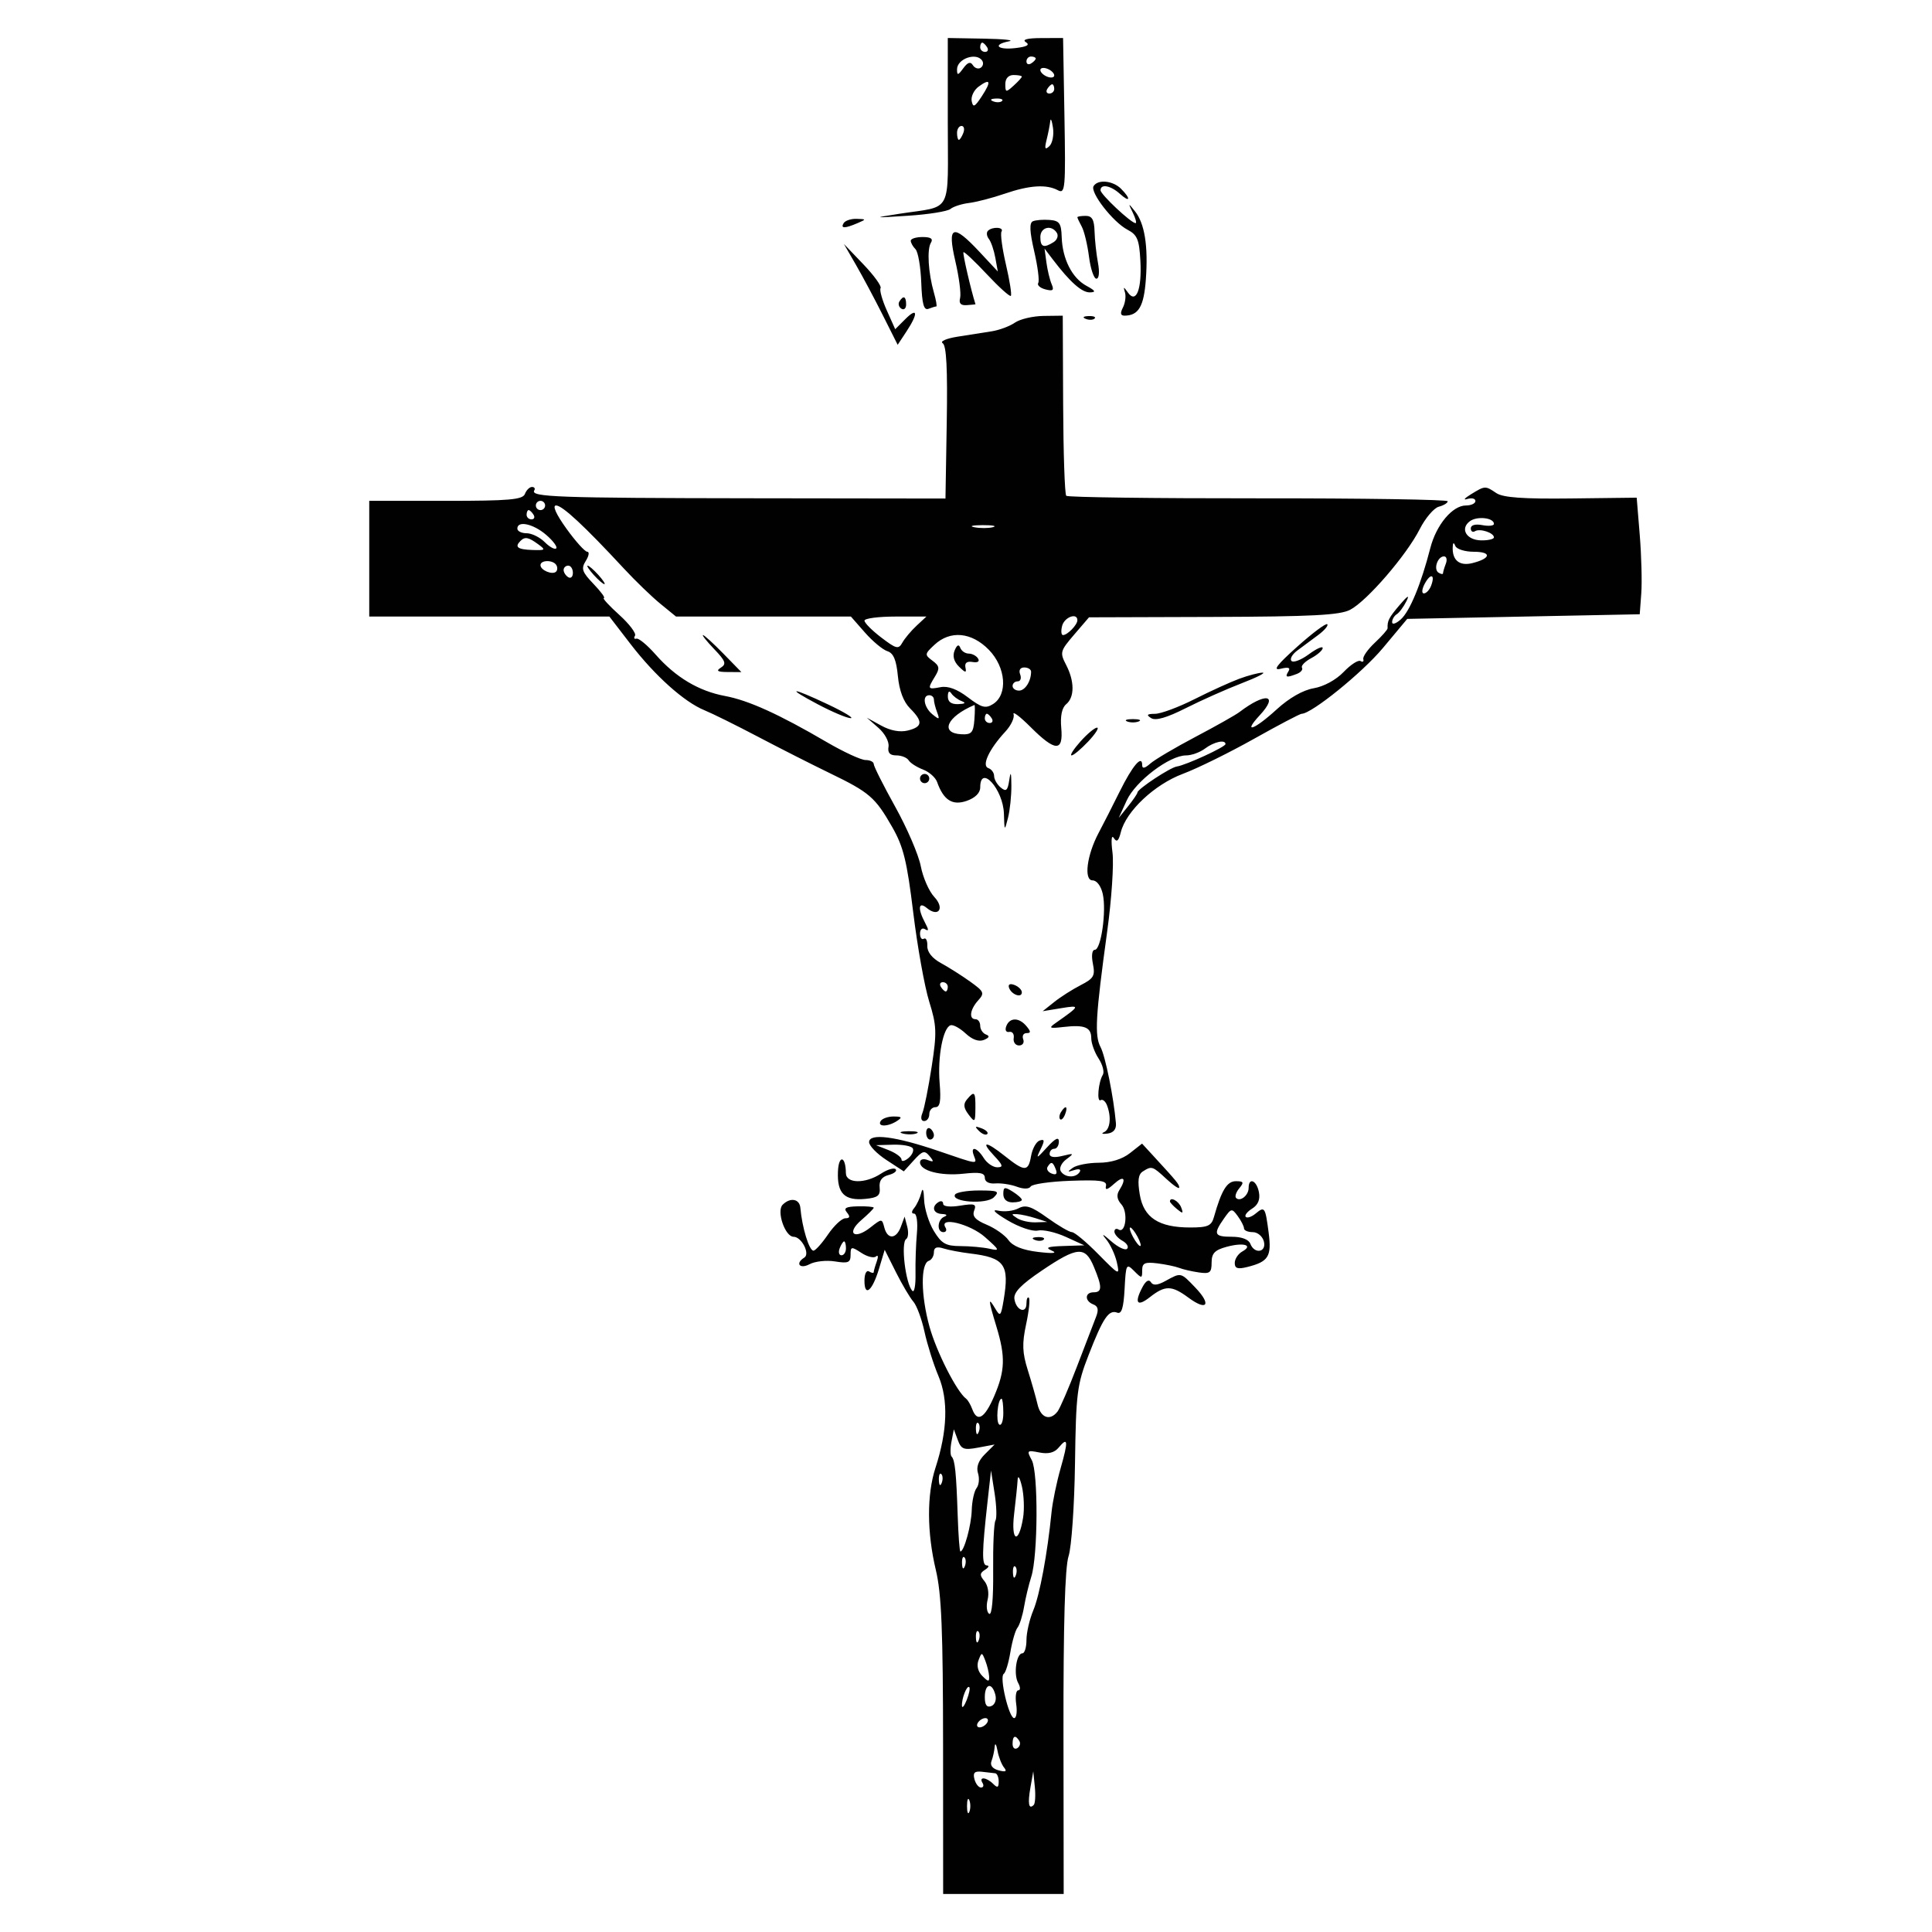 <?xml version="1.0" encoding="utf-8"?>
<!-- Generator: Adobe Illustrator 16.0.0, SVG Export Plug-In . SVG Version: 6.00 Build 0)  -->
<!DOCTYPE svg PUBLIC "-//W3C//DTD SVG 1.1//EN" "http://www.w3.org/Graphics/SVG/1.1/DTD/svg11.dtd">
<svg version="1.1" id="Layer_1" xmlns="http://www.w3.org/2000/svg" xmlns:xlink="http://www.w3.org/1999/xlink" x="0px" y="0px"
	 width="300px" height="300px" viewBox="0 0 300 300" enable-background="new 0 0 300 300" xml:space="preserve">
<path fill="#010101" d="M147.171,18.824c0,14.75,0.886,13.064-7.546,14.375c-4.163,0.647-4.114,0.657,1.417,0.297
	c3.151-0.206,6.096-0.678,6.545-1.05c0.447-0.372,1.75-0.791,2.895-0.93c1.145-0.141,3.627-0.787,5.519-1.436
	c3.857-1.325,6.494-1.494,8.288-0.532c1.115,0.599,1.193-0.295,0.997-11.499l-0.212-12.148l-3.382,0.011
	c-2.175,0.007-3.031,0.232-2.402,0.631c0.68,0.431,0.186,0.712-1.617,0.923c-2.813,0.329-3.624-0.547-0.979-1.057
	c0.891-0.172-0.89-0.356-3.952-0.41l-5.57-0.098V18.824 M153.28,7.339c0.244,0.395,0.101,0.719-0.317,0.719
	c-0.419,0-0.761-0.324-0.761-0.719s0.143-0.719,0.317-0.719C152.693,6.62,153.036,6.944,153.28,7.339 M152.53,9.445
	c0.228,0.368,0.106,0.858-0.268,1.09c-0.374,0.231-0.914,0.042-1.199-0.418c-0.364-0.59-0.806-0.446-1.486,0.485
	c-0.82,1.121-0.969,1.146-0.969,0.168C148.608,9.097,151.676,8.06,152.53,9.445 M160.826,9.093c0,0.174-0.323,0.517-0.719,0.761
	c-0.395,0.245-0.719,0.102-0.719-0.317c0-0.418,0.324-0.761,0.719-0.761C160.503,8.776,160.826,8.918,160.826,9.093 M163.701,11.706
	c0,0.34-0.485,0.433-1.078,0.206c-0.593-0.228-1.078-0.693-1.078-1.034c0-0.34,0.485-0.432,1.078-0.205
	C163.216,10.9,163.701,11.365,163.701,11.706 M158.67,11.898c0,0.137-0.578,0.771-1.283,1.41c-1.189,1.077-1.282,1.059-1.282-0.249
	c0-0.874,0.486-1.409,1.282-1.409C158.092,11.651,158.67,11.763,158.67,11.898 M152.442,14.966
	c-1.087,1.659-1.355,1.783-1.559,0.727c-0.135-0.702,0.349-1.709,1.074-2.241C153.808,12.1,153.976,12.625,152.442,14.966
	 M163.701,13.807c0,0.395-0.343,0.719-0.761,0.719c-0.419,0-0.562-0.324-0.317-0.719s0.587-0.719,0.761-0.719
	C163.559,13.088,163.701,13.412,163.701,13.807 M155.601,15.679c-0.239,0.238-0.858,0.264-1.377,0.057
	c-0.573-0.229-0.403-0.4,0.434-0.434C155.415,15.271,155.839,15.44,155.601,15.679 M162.94,22.699
	c-0.674,0.626-0.771,0.402-0.426-0.986c0.247-0.988,0.501-2.282,0.566-2.875c0.064-0.593,0.255-0.149,0.425,0.986
	C163.675,20.959,163.42,22.252,162.94,22.699 M149.587,20.635c-0.228,0.593-0.541,1.078-0.696,1.078s-0.282-0.485-0.282-1.078
	c0-0.593,0.313-1.078,0.696-1.078S149.814,20.042,149.587,20.635 M169.813,28.896c-0.592,0.957,3.006,5.589,5.256,6.769
	c1.53,0.802,1.829,1.521,2.009,4.829c0.24,4.447-0.65,6.723-1.932,4.937c-0.688-0.958-0.738-0.958-0.456,0
	c0.174,0.593,0.025,1.644-0.33,2.336c-0.453,0.882-0.37,1.254,0.276,1.247c2.17-0.025,2.988-1.431,3.294-5.657
	c0.374-5.178-0.188-8.672-1.7-10.558c-1.06-1.321-1.074-1.311-0.324,0.234c0.431,0.889,0.621,1.617,0.424,1.617
	c-0.685,0-5.441-4.463-5.441-5.106c0-1.031,1.572-0.745,2.998,0.545c1.604,1.452,1.76,0.797,0.186-0.779
	C172.8,28.04,170.481,27.814,169.813,28.896 M167.295,33.735c0,0.118,0.307,0.777,0.682,1.463s0.88,2.784,1.122,4.662
	c0.242,1.877,0.758,3.414,1.147,3.414c0.416,0,0.517-1.013,0.246-2.46c-0.254-1.353-0.493-3.547-0.53-4.876
	c-0.053-1.827-0.387-2.417-1.367-2.417C167.88,33.521,167.295,33.616,167.295,33.735 M131,34.649c-0.525,0.85,0.178,0.85,2.156,0
	c1.386-0.596,1.381-0.62-0.137-0.669C132.153,33.954,131.245,34.254,131,34.649 M160.39,34.356
	c-0.571,0.247-0.515,1.566,0.201,4.664c0.549,2.375,0.831,4.591,0.625,4.923s0.296,0.779,1.112,0.993
	c1.182,0.309,1.382,0.142,0.969-0.817c-0.285-0.663-0.648-2.175-0.809-3.361l-0.291-2.156l1.29,1.696
	c2.668,3.505,4.5,5.131,5.751,5.103c0.995-0.022,0.869-0.258-0.549-1.029c-2.222-1.208-3.718-4.165-3.829-7.566
	c-0.068-2.142-0.348-2.536-1.878-2.654C161.994,34.075,160.827,34.168,160.39,34.356 M153.405,35.841
	c-0.26,0.26-0.195,0.826,0.144,1.258c0.339,0.432,0.791,1.746,1.003,2.922l0.388,2.137l-2.832-3.036
	c-4.172-4.472-5.063-4.126-3.759,1.456c0.577,2.471,0.907,5.035,0.735,5.699c-0.217,0.835,0.103,1.175,1.042,1.105
	c0.747-0.057,1.354-0.114,1.349-0.129c-0.712-2.23-2.029-7.93-1.869-8.089c0.122-0.123,1.76,1.419,3.639,3.427
	c1.879,2.008,3.552,3.515,3.718,3.349c0.167-0.167-0.174-2.346-0.757-4.843c-0.582-2.498-0.894-4.808-0.691-5.135
	C155.947,35.26,154.094,35.154,153.405,35.841 M164.109,36.167c0.272,0.439,0.049,1.081-0.496,1.426
	c-1.538,0.975-2.068,0.772-2.068-0.788C161.545,35.271,163.288,34.838,164.109,36.167 M141.421,37.38
	c0,0.317,0.329,0.905,0.732,1.308c0.402,0.403,0.807,2.734,0.898,5.181c0.125,3.362,0.4,4.359,1.124,4.083
	c0.526-0.201,1.069-0.365,1.208-0.365c0.138,0-0.025-0.959-0.361-2.132c-0.884-3.082-1.105-6.734-0.471-7.761
	c0.381-0.616-0.013-0.888-1.29-0.888C142.25,36.805,141.421,37.064,141.421,37.38 M132.907,41.118
	c1.029,1.779,2.908,5.302,4.176,7.829l2.307,4.594l1.371-2.078c1.845-2.799,1.744-3.84-0.186-1.911l-1.567,1.566l-1.306-2.917
	c-0.718-1.604-1.153-3.164-0.967-3.465c0.187-0.301-1.02-1.967-2.679-3.701l-3.017-3.152L132.907,41.118 M139.656,46.817
	c-0.228,0.368-0.085,0.872,0.317,1.121c0.402,0.248,0.73-0.053,0.73-0.669C140.703,46.006,140.271,45.821,139.656,46.817
	 M157.592,50.101c-0.79,0.551-2.407,1.156-3.593,1.343c-1.187,0.186-3.573,0.562-5.305,0.835c-1.732,0.273-2.775,0.728-2.317,1.01
	c0.588,0.364,0.773,3.967,0.633,12.319l-0.198,11.804l-30.185-0.041c-30.069-0.04-34.299-0.193-33.667-1.217
	c0.184-0.296,0.025-0.539-0.351-0.539c-0.377,0-0.871,0.485-1.098,1.078c-0.344,0.898-2.397,1.078-12.295,1.078h-11.88v8.984v8.983
	h18.645h18.644l3.273,4.253c3.804,4.944,8.339,9.008,11.487,10.294c1.217,0.498,4.963,2.351,8.323,4.119s8.373,4.309,11.14,5.649
	c6.171,2.988,7.045,3.742,9.688,8.36c1.747,3.052,2.292,5.269,3.273,13.298c0.647,5.299,1.762,11.514,2.476,13.809
	c1.165,3.74,1.205,4.783,0.386,10.106c-0.502,3.265-1.149,6.501-1.437,7.192c-0.315,0.756-0.206,1.258,0.271,1.258
	c0.438,0,0.796-0.484,0.796-1.078c0-0.593,0.431-1.078,0.957-1.078c0.715,0,0.88-0.954,0.648-3.772
	c-0.332-4.046,0.522-8.555,1.694-8.946c0.396-0.131,1.448,0.44,2.341,1.271c1.039,0.969,2.059,1.33,2.842,1.006
	c0.84-0.349,0.939-0.611,0.322-0.842c-0.494-0.185-0.898-0.794-0.898-1.354c0-0.561-0.324-1.019-0.719-1.019
	c-1.075,0-0.867-1.52,0.399-2.919c1.028-1.136,0.925-1.376-1.255-2.932c-1.305-0.934-3.345-2.225-4.532-2.873
	c-1.367-0.746-2.14-1.722-2.105-2.659c0.029-0.815-0.214-1.316-0.539-1.115c-0.326,0.2-0.592-0.157-0.592-0.798
	c0-0.662,0.34-0.953,0.791-0.674c0.574,0.355,0.574,0.086,0-0.989c-1.179-2.201-1.047-3.396,0.256-2.315
	c1.823,1.513,2.821,0.052,1.168-1.709c-0.819-0.871-1.762-3.02-2.099-4.775c-0.336-1.755-2.116-5.899-3.957-9.209
	c-1.84-3.309-3.346-6.301-3.346-6.648s-0.571-0.631-1.27-0.631c-0.697,0-3.417-1.256-6.042-2.789
	c-7.417-4.335-12.155-6.483-15.787-7.157c-4.073-0.757-7.66-2.898-10.771-6.432c-1.292-1.467-2.633-2.579-2.979-2.47
	c-0.346,0.108-0.447-0.099-0.223-0.46c0.224-0.362-0.885-1.826-2.464-3.252c-1.579-1.427-2.647-2.594-2.375-2.594
	c0.273,0-0.444-0.981-1.593-2.181c-1.8-1.878-1.967-2.376-1.207-3.594c0.485-0.777,0.586-1.413,0.225-1.413
	s-1.819-1.617-3.239-3.594c-1.61-2.242-2.213-3.593-1.604-3.593c0.976,0,4.414,3.197,10.52,9.783
	c1.779,1.919,4.33,4.383,5.669,5.477l2.434,1.989h13.579h13.578l2.178,2.481c1.198,1.365,2.765,2.667,3.482,2.895
	c0.951,0.302,1.394,1.349,1.636,3.87c0.217,2.257,0.872,3.997,1.887,5.011c2.04,2.041,1.96,2.862-0.334,3.438
	c-1.212,0.305-2.692,0.033-4.132-0.757l-2.245-1.232l1.797,1.572c1.007,0.881,1.697,2.168,1.572,2.928
	c-0.158,0.951,0.204,1.354,1.215,1.354c0.792,0,1.652,0.344,1.912,0.763c0.259,0.42,1.257,1.062,2.217,1.427
	c0.959,0.364,1.948,1.234,2.196,1.932c1.004,2.832,2.382,3.711,4.602,2.938c1.326-0.463,2.098-1.234,2.098-2.099
	c0-3.66,3.563,0.294,3.678,4.08c0.084,2.745,0.1,2.763,0.634,0.662c0.302-1.186,0.539-3.45,0.526-5.031
	c-0.017-2.064-0.108-2.305-0.326-0.854c-0.249,1.657-0.489,1.868-1.33,1.17c-0.564-0.469-1.025-1.27-1.025-1.782
	s-0.404-1.066-0.898-1.232c-1.085-0.364,0.116-2.942,2.64-5.663c0.882-0.952,1.457-2.167,1.278-2.704
	c-0.179-0.535,1.009,0.36,2.64,1.991c3.845,3.845,5.108,3.88,4.766,0.134c-0.168-1.843,0.099-3.127,0.768-3.681
	c1.314-1.092,1.308-3.561-0.018-6.115c-0.99-1.908-0.927-2.147,1.258-4.693l2.3-2.683l19.262-0.061
	c15.352-0.049,19.671-0.273,21.281-1.106c2.601-1.345,8.754-8.471,10.804-12.513c0.875-1.725,2.212-3.299,2.973-3.498
	c0.758-0.198,1.38-0.578,1.38-0.843c0-0.266-13.231-0.47-29.404-0.456s-29.596-0.163-29.828-0.394
	c-0.233-0.232-0.451-6.619-0.483-14.194l-0.06-13.773l-2.993,0.038C160.376,49.082,158.383,49.55,157.592,50.101 M168.598,49.514
	c0.519,0.208,1.138,0.182,1.377-0.057c0.238-0.238-0.186-0.408-0.943-0.377C168.194,49.114,168.024,49.285,168.598,49.514
	 M228.384,76.769c-0.988,0.606-1.231,0.928-0.539,0.715c0.692-0.212,1.258-0.072,1.258,0.31c0,0.383-0.662,0.696-1.472,0.696
	c-2.092,0-4.605,3.003-5.533,6.614c-1.439,5.597-3.174,9.799-4.563,11.056c-0.752,0.682-1.368,0.884-1.368,0.451
	s0.322-0.987,0.715-1.229c0.394-0.243,1.069-1.151,1.501-2.019c0.537-1.076,0.204-0.892-1.048,0.58
	c-1.672,1.965-1.923,2.448-1.87,3.612c0.01,0.208-0.88,1.217-1.977,2.243c-1.096,1.025-1.903,2.173-1.795,2.55
	c0.108,0.376-0.085,0.511-0.43,0.298s-1.524,0.55-2.622,1.695c-1.177,1.229-3.08,2.266-4.646,2.531
	c-1.661,0.281-3.808,1.505-5.751,3.282c-3.508,3.206-5.349,3.841-2.628,0.907c3.017-3.253,0.894-3.579-3.166-0.485
	c-0.594,0.452-3.665,2.185-6.828,3.85c-3.162,1.666-6.315,3.529-7.007,4.142c-0.855,0.755-1.258,0.833-1.258,0.24
	c0-1.684-1.501,0.082-3.502,4.12c-1.11,2.243-2.575,5.118-3.253,6.39c-1.841,3.452-2.344,7.389-0.942,7.389
	c0.65,0,1.309,0.885,1.58,2.121c0.587,2.668-0.272,8.659-1.241,8.659c-0.424,0-0.548,0.896-0.298,2.147
	c0.377,1.884,0.145,2.294-1.887,3.336c-1.273,0.653-3.124,1.831-4.112,2.619l-1.797,1.431l2.875-0.471
	c3.012-0.493,2.976-0.391-0.836,2.285c-1.165,0.817-1.024,0.893,1.195,0.635c3.279-0.379,4.312,0.042,4.312,1.759
	c0,0.771,0.514,2.186,1.141,3.142c0.627,0.958,0.92,2.097,0.651,2.532c-0.705,1.14-0.972,4.324-0.328,3.928
	c0.298-0.186,0.737,0.174,0.977,0.797c0.709,1.846,0.498,3.741-0.464,4.176c-0.494,0.225-0.251,0.321,0.539,0.218
	c0.939-0.123,1.396-0.68,1.314-1.604c-0.35-4.031-1.645-10.439-2.39-11.831c-0.948-1.772-0.774-4.794,1.036-17.973
	c0.68-4.94,1.049-10.438,0.821-12.218c-0.245-1.919-0.161-2.841,0.206-2.267c0.458,0.715,0.741,0.477,1.091-0.917
	c0.817-3.255,5.237-7.407,9.64-9.054c2.231-0.835,7.187-3.275,11.011-5.42c3.823-2.147,7.164-3.903,7.424-3.903
	c1.54,0,9.403-6.363,12.613-10.206l3.783-4.528l18.05-0.359l18.051-0.359l0.24-3.234c0.132-1.779,0.025-5.853-0.235-9.053
	l-0.476-5.818l-10.186,0.122c-7.434,0.089-10.569-0.135-11.604-0.829C230.624,75.404,230.606,75.404,228.384,76.769 M84.645,78.49
	c0,0.395-0.324,0.719-0.719,0.719s-0.719-0.324-0.719-0.719s0.324-0.719,0.719-0.719S84.645,78.095,84.645,78.49 M82.848,79.927
	c0.244,0.395,0.102,0.719-0.317,0.719s-0.761-0.324-0.761-0.719c0-0.396,0.143-0.719,0.317-0.719
	C82.261,79.208,82.604,79.532,82.848,79.927 M231.978,81.349c0,0.295-0.809,0.381-1.797,0.192c-1.092-0.209-1.797-0.012-1.797,0.501
	c0,0.465,0.294,0.664,0.654,0.441c0.761-0.471,2.939,0.244,2.939,0.963c0,0.27-0.891,0.478-1.977,0.462
	c-2.294-0.033-3.34-1.818-1.746-2.983C229.38,80.103,231.978,80.397,231.978,81.349 M84.811,83.055
	c1.08,0.93,1.781,1.873,1.558,2.096c-0.224,0.224-1.026-0.213-1.784-0.971c-0.758-0.758-2.024-1.378-2.815-1.378
	c-0.791,0-1.438-0.323-1.438-0.719C80.332,80.792,82.805,81.329,84.811,83.055 M154.187,81.858c-0.687,0.18-1.98,0.186-2.875,0.014
	c-0.894-0.172-0.332-0.319,1.25-0.327C154.143,81.538,154.874,81.679,154.187,81.858 M83.556,84.502
	c1.234,0.902,1.159,0.974-0.939,0.898c-2.25-0.081-2.742-0.462-1.805-1.4C81.509,83.303,82.051,83.402,83.556,84.502
	 M228.846,85.677c2.815,0,2.695,1.031-0.208,1.759c-1.998,0.501-3.148-0.429-3.062-2.478c0.032-0.734,0.161-0.792,0.408-0.18
	C226.185,85.273,227.472,85.677,228.846,85.677 M224.508,87.532c-0.239,0.625-0.437,1.291-0.437,1.48
	c0,0.188-0.309,0.152-0.687-0.082c-0.835-0.516-0.165-2.535,0.841-2.535C224.62,86.396,224.748,86.907,224.508,87.532
	 M86.379,87.733c0.21,0.34,0.198,0.803-0.028,1.028c-0.561,0.561-2.426-0.212-2.426-1.005
	C83.926,86.935,85.875,86.917,86.379,87.733 M88.957,88.953c0,0.616-0.323,0.92-0.719,0.676c-0.395-0.244-0.719-0.748-0.719-1.121
	c0-0.372,0.324-0.676,0.719-0.676C88.633,87.833,88.957,88.337,88.957,88.953 M92.191,89.27c0.715,0.791,1.462,1.438,1.66,1.438
	c0.197,0-0.227-0.647-0.941-1.438c-0.715-0.791-1.463-1.438-1.661-1.438C91.052,87.833,91.476,88.479,92.191,89.27 M222.215,90.964
	c-0.249,0.65-0.754,1.181-1.12,1.181c-0.367,0-0.307-0.674,0.135-1.499C222.145,88.936,222.899,89.18,222.215,90.964
	 M142.318,97.165c-0.842,0.784-1.832,1.964-2.2,2.622c-0.599,1.07-0.943,0.986-3.276-0.793c-1.434-1.093-2.607-2.273-2.607-2.622
	c0-0.348,2.163-0.633,4.808-0.633h4.807L142.318,97.165 M167.295,96.313c0,0.711-1.543,2.3-2.232,2.3
	c-0.28,0-0.339-0.647-0.133-1.438C165.286,95.817,167.295,95.084,167.295,96.313 M201.427,100.422
	c-3.17,2.838-3.851,3.743-2.577,3.426c1.206-0.3,1.574-0.178,1.216,0.401c-0.582,0.941-0.32,1.021,1.304,0.397
	c0.624-0.238,0.984-0.675,0.802-0.969c-0.181-0.295,0.468-0.962,1.442-1.483c0.975-0.522,1.772-1.227,1.772-1.568
	c0-0.339-0.966,0.096-2.148,0.969c-1.18,0.873-2.393,1.342-2.693,1.041c-0.3-0.3,0.1-1.028,0.89-1.617
	c0.791-0.588,2.244-1.667,3.231-2.397c0.988-0.731,1.632-1.492,1.432-1.691C205.896,96.729,203.795,98.3,201.427,100.422
	 M110.909,100.803c1.752,1.829,1.923,2.302,1.033,2.864c-0.804,0.508-0.544,0.676,1.057,0.685l2.122,0.011l-2.807-2.875
	c-1.544-1.581-2.964-2.875-3.155-2.875C108.968,98.613,109.756,99.599,110.909,100.803 M153.544,100.895
	c2.664,2.725,2.988,6.974,0.643,8.438c-1.16,0.725-1.779,0.558-3.888-1.05c-1.667-1.271-3.094-1.801-4.255-1.579
	c-2.016,0.385-2.058,0.303-0.849-1.676c0.758-1.243,0.696-1.622-0.403-2.437c-1.241-0.921-1.227-1.035,0.315-2.472
	C147.551,97.842,150.856,98.147,153.544,100.895 M148.234,101.005c-0.354,0.86-0.119,1.728,0.683,2.516
	c1.004,0.985,1.184,1.007,0.997,0.124c-0.149-0.707,0.23-1,1.102-0.85c0.799,0.136,1.142-0.079,0.856-0.539
	c-0.26-0.422-0.912-0.767-1.45-0.767c-0.536,0-1.126-0.404-1.311-0.898C148.888,99.992,148.595,100.13,148.234,101.005
	 M160.107,104.304c0,1.475-0.932,2.934-1.874,2.934c-0.55,0-1.001-0.324-1.001-0.719c0-0.396,0.358-0.719,0.796-0.719
	s0.609-0.485,0.382-1.078c-0.252-0.657-0.001-1.078,0.642-1.078C159.633,103.644,160.107,103.941,160.107,104.304 M192.44,105.394
	c-1.387,0.512-4.531,1.944-6.986,3.184c-2.455,1.239-5.2,2.258-6.101,2.264c-1.261,0.009-1.4,0.162-0.607,0.663
	c0.702,0.445,2.413-0.046,5.385-1.546c2.396-1.21,6.298-2.947,8.673-3.862c2.374-0.915,3.832-1.657,3.238-1.648
	C195.449,104.457,193.829,104.882,192.44,105.394 M127.047,109.394c2.174,1.148,4.438,2.104,5.031,2.122
	c0.593,0.019-0.973-0.937-3.479-2.122C122.813,106.655,121.866,106.656,127.047,109.394 M149.327,108.87
	c0.72,0.274,0.541,0.429-0.539,0.467c-1.087,0.038-1.613-0.356-1.606-1.201c0.007-0.775,0.214-0.954,0.539-0.467
	C148.011,108.104,148.734,108.644,149.327,108.87 M145.015,108.616c0,0.363,0.222,1.252,0.494,1.976
	c0.435,1.16,0.349,1.199-0.719,0.331c-1.326-1.079-1.64-2.967-0.494-2.967C144.691,107.956,145.015,108.253,145.015,108.616
	 M151.303,111.745c-0.152,2.006-0.443,2.34-1.976,2.274c-3.442-0.149-2.326-2.719,1.976-4.549
	C151.401,109.428,151.401,110.452,151.303,111.745 M153.999,111.55c0.244,0.395,0.101,0.719-0.317,0.719
	c-0.419,0-0.761-0.324-0.761-0.719s0.143-0.719,0.317-0.719C153.412,110.831,153.755,111.155,153.999,111.55 M175.021,112.025
	c0.494,0.2,1.303,0.2,1.797,0c0.494-0.199,0.09-0.362-0.898-0.362S174.526,111.826,175.021,112.025 M167.768,115.143
	c-1.057,1.186-1.676,2.156-1.374,2.156c0.3,0,1.463-0.97,2.581-2.156c1.119-1.186,1.738-2.156,1.374-2.156
	C169.985,112.987,168.824,113.958,167.768,115.143 M190.293,115.543c0,0.442-6.152,3.274-7.564,3.482
	c-1.021,0.149-6.07,3.48-6.103,4.024c-0.011,0.198-0.671,1.168-1.465,2.156l-1.444,1.797l1.248-2.726
	c1.361-2.97,6.646-6.977,9.205-6.977c0.845,0,2.164-0.475,2.931-1.055C188.499,115.187,190.293,114.792,190.293,115.543
	 M142.859,120.893c0,0.396,0.324,0.719,0.719,0.719s0.719-0.323,0.719-0.719c0-0.395-0.324-0.718-0.719-0.718
	S142.859,120.498,142.859,120.893 M147.171,153.234c0,0.395-0.143,0.719-0.316,0.719c-0.175,0-0.518-0.324-0.762-0.719
	c-0.244-0.396-0.102-0.719,0.317-0.719C146.828,152.516,147.171,152.839,147.171,153.234 M156.679,153.369
	c0.357,1.073,1.991,1.665,1.991,0.72c0-0.386-0.512-0.896-1.138-1.139C156.833,152.683,156.503,152.843,156.679,153.369
	 M156.257,159.335c-0.237,0.617-0.042,0.997,0.463,0.898c0.48-0.095,0.79,0.341,0.688,0.966c-0.101,0.626,0.272,1.139,0.83,1.139
	s0.848-0.432,0.646-0.959s0.03-0.958,0.517-0.958c0.693,0,0.691-0.231-0.012-1.078C158.245,157.965,156.784,157.961,156.257,159.335
	 M150.146,170.722c-0.59,0.71-0.525,1.313,0.248,2.336c0.981,1.296,1.045,1.239,1.066-0.958
	C151.485,169.509,151.307,169.322,150.146,170.722 M164.75,172.687c-0.262,0.421-0.32,0.921-0.132,1.109s0.534-0.156,0.769-0.767
	C165.873,171.763,165.458,171.54,164.75,172.687 M136.75,174.076c-0.566,0.915,1.1,0.915,2.516,0
	c0.875-0.566,0.783-0.699-0.497-0.707C137.903,173.362,136.994,173.682,136.75,174.076 M143.817,175.904
	c0,0.576,0.27,1.047,0.6,1.047c0.329,0,0.599-0.304,0.599-0.677c0-0.372-0.27-0.843-0.599-1.046
	C144.086,175.025,143.817,175.329,143.817,175.904 M152.01,175.603c0.488,0.492,1.068,0.713,1.288,0.491
	c0.222-0.222-0.177-0.623-0.886-0.893C151.389,174.811,151.306,174.893,152.01,175.603 M140.177,176.012
	c0.7,0.183,1.669,0.17,2.156-0.026c0.486-0.197-0.085-0.346-1.271-0.331C139.876,175.668,139.478,175.829,140.177,176.012
	 M134.953,177.349c0,0.561,1.213,1.812,2.695,2.778l2.695,1.761l1.556-1.718c1.347-1.487,1.674-1.575,2.438-0.655
	c0.727,0.876,0.675,0.983-0.298,0.61c-0.666-0.256-1.179-0.099-1.179,0.36c0,1.317,3.209,2.155,6.76,1.766
	c2.522-0.277,3.302-0.126,3.302,0.642c0,0.604,0.646,0.951,1.617,0.871c0.89-0.075,2.398,0.152,3.354,0.507
	c1.054,0.39,1.901,0.376,2.156-0.034c0.231-0.372,3.006-0.77,6.169-0.884c4.657-0.168,5.704-0.016,5.517,0.808
	c-0.162,0.709,0.217,0.608,1.258-0.334c1.541-1.395,1.974-0.846,0.797,1.014c-0.45,0.715-0.338,1.43,0.344,2.183
	c1.064,1.177,0.67,4.585-0.45,3.893c-0.352-0.217-0.638-0.067-0.638,0.331c0,0.399,0.563,1.041,1.252,1.427
	c0.688,0.385,1.011,0.941,0.716,1.236c-0.294,0.295-1.422-0.247-2.505-1.203c-1.27-1.123-1.543-1.23-0.771-0.303
	c0.658,0.79,1.414,2.407,1.682,3.593c0.476,2.111,0.416,2.086-2.881-1.257c-1.852-1.879-3.69-3.414-4.086-3.414
	c-0.395,0-2.111-1.001-3.813-2.223c-2.496-1.792-3.367-2.077-4.493-1.475c-0.77,0.412-2.179,0.575-3.132,0.362
	c-1.109-0.246-0.581,0.299,1.467,1.516c1.781,1.059,3.854,1.756,4.672,1.573c0.809-0.183,2.765,0.262,4.346,0.982l2.875,1.313
	l-3.234,0.104c-2.505,0.08-2.91,0.244-1.797,0.727c0.918,0.397,0.139,0.468-2.156,0.192c-2.389-0.285-3.926-0.898-4.586-1.827
	c-0.546-0.768-2.071-1.849-3.392-2.399c-1.764-0.737-2.278-1.316-1.941-2.193c0.392-1.019,0.074-1.13-2.178-0.764
	c-1.559,0.252-2.637,0.135-2.637-0.289c0-0.394-0.323-0.516-0.719-0.271c-1.147,0.709-0.832,1.792,0.539,1.854
	c0.751,0.034,0.896,0.203,0.359,0.419c-1.091,0.441-1.203,2.399-0.137,2.399c0.418,0,0.561-0.323,0.316-0.719
	c-1.091-1.766,3.807-0.578,6.137,1.486c2.314,2.053,2.363,2.179,0.691,1.808c-0.988-0.22-3.014-0.404-4.504-0.409
	c-2.275-0.009-2.931-0.381-4.129-2.346c-0.783-1.285-1.462-3.468-1.51-4.852c-0.053-1.547-0.222-1.962-0.44-1.078
	c-0.194,0.791-0.681,1.842-1.082,2.336c-0.463,0.57-0.473,0.898-0.025,0.898c0.394,0,0.583,1.349,0.427,3.055
	c-0.152,1.68-0.25,4.502-0.216,6.271c0.034,1.769-0.183,2.972-0.48,2.674c-1.063-1.063-1.836-7.517-0.966-8.054
	c0.314-0.194,0.387-1.057,0.162-1.916l-0.408-1.564l-0.579,1.565c-0.723,1.952-2.076,2.025-2.57,0.137
	c-0.372-1.419-0.38-1.419-2.173-0.01c-2.514,1.978-3.794,0.908-1.39-1.159c1.053-0.907,1.915-1.769,1.915-1.916
	s-1.104-0.243-2.451-0.214c-1.875,0.041-2.276,0.265-1.709,0.952c0.531,0.643,0.461,0.899-0.245,0.903
	c-0.542,0.003-1.755,1.135-2.696,2.516c-0.94,1.381-1.956,2.511-2.257,2.511c-0.67,0-1.765-3.581-2.033-6.648
	c-0.122-1.409-1.573-1.662-2.755-0.479c-0.982,0.982,0.382,4.972,1.701,4.972c1.237,0,2.604,2.652,1.667,3.232
	c-1.457,0.9-0.708,1.842,0.815,1.027c0.845-0.452,2.624-0.646,3.953-0.43c2.055,0.332,2.417,0.181,2.417-1.018
	c0-1.31,0.117-1.332,1.674-0.312c0.92,0.604,1.943,0.854,2.27,0.556c0.328-0.298,0.383,0.051,0.123,0.775
	c-0.26,0.724-0.474,1.471-0.474,1.659c0,0.188-0.324,0.143-0.719-0.102c-0.409-0.252-0.719,0.366-0.719,1.438
	c0,2.617,1.225,1.595,2.27-1.892l0.872-2.911l1.746,3.48c0.961,1.912,2.177,3.969,2.701,4.568c0.525,0.599,1.304,2.701,1.731,4.671
	c0.428,1.971,1.406,5.074,2.175,6.898c1.552,3.685,1.393,8.51-0.473,14.25c-1.35,4.155-1.327,10.026,0.062,15.854
	c0.882,3.701,1.115,9.405,1.123,27.49l0.011,22.818h9.358h9.359l-0.033-24.975c-0.024-17.005,0.229-25.777,0.793-27.49
	c0.457-1.384,0.904-7.852,0.997-14.374c0.156-10.981,0.313-12.23,2.127-16.89c2.231-5.736,3.116-7.041,4.43-6.537
	c0.677,0.26,0.987-0.74,1.144-3.694c0.204-3.86,0.272-3.991,1.472-2.787c1.199,1.205,1.258,1.2,1.258-0.101
	c0-1.12,0.42-1.313,2.336-1.077c1.284,0.159,2.82,0.478,3.413,0.708c0.594,0.232,1.969,0.55,3.055,0.706
	c1.71,0.247,1.977,0.04,1.977-1.531c0-1.439,0.483-1.947,2.336-2.45c2.651-0.719,4.19-0.257,2.428,0.729
	c-0.644,0.36-1.17,1.159-1.17,1.775c0,0.861,0.453,1.007,1.972,0.625c3.27-0.821,3.773-1.632,3.294-5.3
	c-0.527-4.028-0.617-4.159-2.032-2.985c-0.611,0.508-1.298,0.738-1.524,0.512s0.213-0.802,0.978-1.279
	c0.937-0.585,1.283-1.42,1.063-2.566c-0.352-1.837-1.594-2.354-1.594-0.661c0,1.156-1.308,2.21-1.947,1.569
	c-0.228-0.228-0.005-0.908,0.495-1.51c0.764-0.919,0.678-1.096-0.529-1.096c-1.378,0-2.231,1.396-3.409,5.57
	c-0.386,1.368-0.951,1.617-3.678,1.617c-4.893,0-7.229-1.521-7.834-5.104c-0.366-2.169-0.237-3.149,0.473-3.599
	c1.386-0.878,1.492-0.844,3.68,1.185c1.083,1.004,1.969,1.598,1.969,1.318c0-0.504-0.324-0.902-3.913-4.805l-1.857-2.02l-1.884,1.48
	c-1.2,0.944-2.954,1.485-4.84,1.492c-1.627,0.006-3.442,0.359-4.035,0.786c-0.901,0.648-0.866,0.707,0.217,0.356
	c0.76-0.245,1.113-0.125,0.856,0.291c-0.598,0.967-2.311,0.898-2.938-0.117c-0.281-0.454,0.103-1.284,0.856-1.844
	c1.268-0.942,1.223-0.98-0.609-0.531c-1.26,0.31-1.977,0.195-1.977-0.313c0-0.438,0.323-0.796,0.719-0.796s0.719-0.503,0.719-1.119
	c0-0.777-0.561-0.503-1.841,0.898c-1.647,1.808-1.753,1.841-1.008,0.316c0.671-1.37,0.645-1.637-0.136-1.377
	c-0.533,0.177-1.133,1.266-1.335,2.418c-0.428,2.453-0.988,2.45-4.088-0.022c-2.936-2.343-3.84-2.362-1.654-0.036
	c1.391,1.48,1.477,1.797,0.491,1.797c-0.658,0-1.602-0.647-2.096-1.438c-1.048-1.678-2.135-1.934-1.53-0.359
	c0.526,1.373,0.736,1.401-5.544-0.75C139.03,176.439,134.953,175.919,134.953,177.349 M141.73,178.307
	c0.216,0.351-0.087,1.037-0.676,1.525c-0.589,0.489-1.07,0.588-1.07,0.22c0-0.366-0.889-1.019-1.976-1.448l-1.977-0.78l2.653-0.077
	C140.143,177.704,141.514,177.956,141.73,178.307 M130.114,181.951c-0.134,3.372,1.027,4.521,4.253,4.213
	c1.945-0.188,2.354-0.512,2.225-1.768c-0.107-1.052,0.339-1.669,1.406-1.948c0.861-0.226,1.346-0.628,1.079-0.895
	c-0.267-0.267-1.293,0.044-2.28,0.69c-2.438,1.598-5.434,1.553-5.449-0.082C131.325,179.459,130.221,179.271,130.114,181.951
	 M163.946,181.586c0.268,0.695,0.055,0.909-0.637,0.644c-0.57-0.219-0.859-0.687-0.641-1.042
	C163.221,180.296,163.483,180.379,163.946,181.586 M155.795,185.415c0,0.811,0.534,1.289,1.438,1.289
	c0.791,0,1.438-0.176,1.438-0.392c0-0.215-0.646-0.795-1.438-1.289C155.996,184.251,155.795,184.305,155.795,185.415
	 M148.306,185.483c-0.728,1.177,4.872,1.58,6.019,0.435c0.935-0.936,0.664-1.062-2.285-1.062
	C150.199,184.856,148.519,185.139,148.306,185.483 M181.669,186.565c0,0.149,0.492,0.681,1.095,1.181
	c0.914,0.759,1.021,0.714,0.642-0.272C183.019,186.467,181.669,185.76,181.669,186.565 M193.168,190.744
	c0,0.319,0.608,0.581,1.353,0.581c0.75,0,1.521,0.642,1.73,1.438c0.446,1.708-1.462,2.034-2.105,0.359
	c-0.255-0.666-1.347-1.078-2.852-1.078c-2.757,0-2.937-0.406-1.247-2.819c1.138-1.624,1.235-1.642,2.156-0.381
	C192.733,189.569,193.168,190.424,193.168,190.744 M160.826,189.169l1.797,0.575l-1.797,0.061c-0.988,0.034-2.281-0.253-2.875-0.636
	c-0.958-0.619-0.958-0.689,0-0.636C158.545,188.566,159.838,188.854,160.826,189.169 M176.638,192.044
	c0.423,0.79,0.607,1.438,0.41,1.438c-0.198,0-0.706-0.647-1.129-1.438s-0.607-1.438-0.41-1.438
	C175.707,190.606,176.215,191.254,176.638,192.044 M160.691,192.535c0.519,0.208,1.139,0.181,1.377-0.058
	c0.239-0.238-0.186-0.408-0.942-0.377C160.289,192.135,160.119,192.306,160.691,192.535 M131.36,193.841
	c0,0.593-0.313,1.078-0.697,1.078c-0.382,0-0.509-0.485-0.282-1.078c0.228-0.594,0.541-1.078,0.696-1.078
	C131.233,192.763,131.36,193.247,131.36,193.841 M150.614,194.637c5.394,0.648,6.156,1.707,5.228,7.251
	c-0.418,2.501-0.53,2.611-1.309,1.296c-1.123-1.897-1.089-1.414,0.192,2.81c1.418,4.677,1.351,6.839-0.342,10.786
	c-1.482,3.458-2.632,4.145-3.409,2.036c-0.257-0.691-0.683-1.419-0.948-1.617c-1.462-1.085-4.605-7.269-5.697-11.203
	c-1.343-4.847-1.394-9.784-0.104-10.215c0.434-0.145,0.79-0.742,0.79-1.329c0-0.747,0.439-0.927,1.466-0.601
	C147.289,194.106,149.148,194.46,150.614,194.637 M169.847,196.692c1.319,3.156,1.311,3.976-0.037,3.976
	c-1.375,0-1.406,1.357-0.043,1.88c0.745,0.286,0.863,0.834,0.421,1.954c-0.337,0.855-1.663,4.306-2.947,7.665
	c-1.283,3.36-2.645,6.514-3.024,7.008c-1.162,1.51-2.619,1.003-3.101-1.078c-0.252-1.087-0.937-3.494-1.521-5.347
	c-0.854-2.713-0.905-4.104-0.26-7.113c0.441-2.058,0.634-3.909,0.429-4.115c-0.206-0.206-0.375,0.191-0.375,0.884
	c0,1.68-1.608,1.081-1.871-0.697c-0.15-1.019,1.005-2.218,4.246-4.407C167.305,193.559,168.5,193.469,169.847,196.692
	 M180.971,198.907c-1.245,0.683-1.92,0.74-2.259,0.191c-0.301-0.487-0.782-0.222-1.278,0.706c-1.347,2.515-0.888,3.196,1.098,1.635
	c2.394-1.883,3.399-1.87,6.031,0.076c2.885,2.131,3.59,1.075,1.052-1.573C183.313,197.541,183.42,197.564,180.971,198.907
	 M155.795,219.396c0,1.209-0.28,2.025-0.622,1.814c-0.578-0.358-0.264-4.013,0.348-4.013
	C155.671,217.198,155.795,218.188,155.795,219.396 M151.975,222.363c-0.23,0.573-0.4,0.403-0.435-0.434
	c-0.031-0.758,0.139-1.182,0.377-0.943C152.155,221.226,152.183,221.845,151.975,222.363 M151.889,224.784l2.55-0.479l-1.515,1.515
	c-1.003,1.003-1.36,1.998-1.059,2.949c0.25,0.789,0.15,1.823-0.222,2.299c-0.374,0.476-0.712,2.024-0.753,3.443
	c-0.066,2.337-1.185,6.404-1.76,6.404c-0.129,0-0.316-2.507-0.419-5.57c-0.222-6.673-0.425-8.645-0.944-9.165
	c-0.215-0.215-0.226-1.256-0.023-2.314l0.368-1.921l0.613,1.658C149.261,225.051,149.663,225.2,151.889,224.784 M164.687,228.013
	c-0.615,2.155-1.246,5.212-1.403,6.794c-0.642,6.445-1.831,12.846-2.832,15.241c-0.584,1.397-1.063,3.473-1.063,4.61
	s-0.286,2.068-0.634,2.068c-0.936,0-1.399,3.271-0.654,4.603c0.362,0.648,0.367,1.146,0.011,1.146c-0.346,0-0.487,0.971-0.313,2.156
	c0.174,1.187,0.029,2.156-0.321,2.156c-0.813,0-2.331-6.426-1.621-6.865c0.293-0.182,0.759-1.702,1.035-3.38
	c0.277-1.678,0.773-3.387,1.104-3.799c0.33-0.411,0.789-1.867,1.02-3.234c0.231-1.367,0.734-3.464,1.118-4.66
	c1.046-3.258,1.104-16.215,0.082-18.114c-0.813-1.513-0.747-1.58,1.173-1.196c1.382,0.277,2.341,0.037,2.994-0.75
	C165.843,223.029,165.91,223.724,164.687,228.013 M146.225,230.27c-0.229,0.572-0.399,0.402-0.435-0.435
	c-0.03-0.757,0.139-1.182,0.378-0.942C146.406,229.131,146.433,229.751,146.225,230.27 M154.57,236.121
	c-0.233,0.378-0.392,3.885-0.353,7.792c0.042,4.348-0.196,6.94-0.616,6.681c-0.378-0.233-0.487-1.217-0.244-2.186
	c0.255-1.018,0.048-2.236-0.49-2.886c-0.77-0.927-0.752-1.237,0.1-1.776c0.567-0.359,0.687-0.658,0.264-0.664
	c-0.798-0.012-0.771-1.997,0.133-10.072l0.522-4.672l0.555,3.547C154.746,233.838,154.805,235.742,154.57,236.121 M158.866,235.667
	c-0.684,4.217-1.908,3.718-1.395-0.568c0.258-2.137,0.504-4.533,0.547-5.323c0.044-0.792,0.34-0.332,0.66,1.022
	C158.997,232.151,159.082,234.342,158.866,235.667 M149.818,243.206c-0.23,0.572-0.4,0.402-0.435-0.435
	c-0.03-0.757,0.139-1.182,0.377-0.942C149.999,242.067,150.026,242.688,149.818,243.206 M157.724,244.644
	c-0.229,0.572-0.399,0.402-0.434-0.435c-0.031-0.758,0.138-1.182,0.377-0.942C157.905,243.505,157.932,244.125,157.724,244.644
	 M151.975,254.705c-0.23,0.572-0.4,0.403-0.435-0.435c-0.031-0.757,0.139-1.181,0.377-0.942S152.183,254.187,151.975,254.705
	 M153.589,260.294c0.043,0.899-0.111,0.892-1.055-0.051c-0.685-0.687-0.909-1.612-0.592-2.438c0.492-1.283,0.531-1.282,1.054,0.053
	C153.294,258.618,153.561,259.716,153.589,260.294 M150.106,263.989c-0.378,0.946-0.709,1.343-0.734,0.882
	c-0.061-1.122,0.777-3.25,1.137-2.89C150.666,262.139,150.485,263.042,150.106,263.989 M154.555,263.148
	c0.209,0.805-0.058,1.553-0.636,1.774c-0.686,0.263-0.998-0.172-0.998-1.392C152.921,261.427,154.035,261.165,154.555,263.148
	 M153.28,267.507c-0.244,0.396-0.769,0.719-1.163,0.719c-0.396,0-0.519-0.323-0.274-0.719s0.768-0.719,1.163-0.719
	C153.4,266.788,153.524,267.111,153.28,267.507 M158.28,270.332c0.228,0.368,0.085,0.872-0.317,1.121
	c-0.401,0.247-0.73-0.054-0.73-0.67C157.232,269.521,157.664,269.335,158.28,270.332 M155.905,274.457
	c0.502,0.612,0.274,0.733-0.828,0.445c-0.956-0.251-1.371-0.783-1.119-1.439c0.221-0.573,0.443-1.582,0.498-2.242
	c0.054-0.658,0.246-0.39,0.429,0.599C155.065,272.808,155.525,273.995,155.905,274.457 M154.538,275.353
	c0.296,0.032,0.539,0.609,0.539,1.282c0,0.95-0.192,1.029-0.863,0.359c-1.042-1.043-2.274-1.15-1.652-0.145
	c0.244,0.396,0.139,0.719-0.233,0.719s-0.831-0.589-1.02-1.311c-0.261-0.992,0.023-1.268,1.174-1.138
	C153.316,275.215,154.241,275.32,154.538,275.353 M160.518,280.272c-0.773,0.774-0.957-0.191-0.514-2.704l0.443-2.516l0.24,2.405
	C160.82,278.781,160.743,280.048,160.518,280.272 M150.521,281.342c-0.199,0.494-0.362,0.09-0.362-0.898s0.163-1.393,0.362-0.898
	S150.721,280.848,150.521,281.342"/>
</svg>

